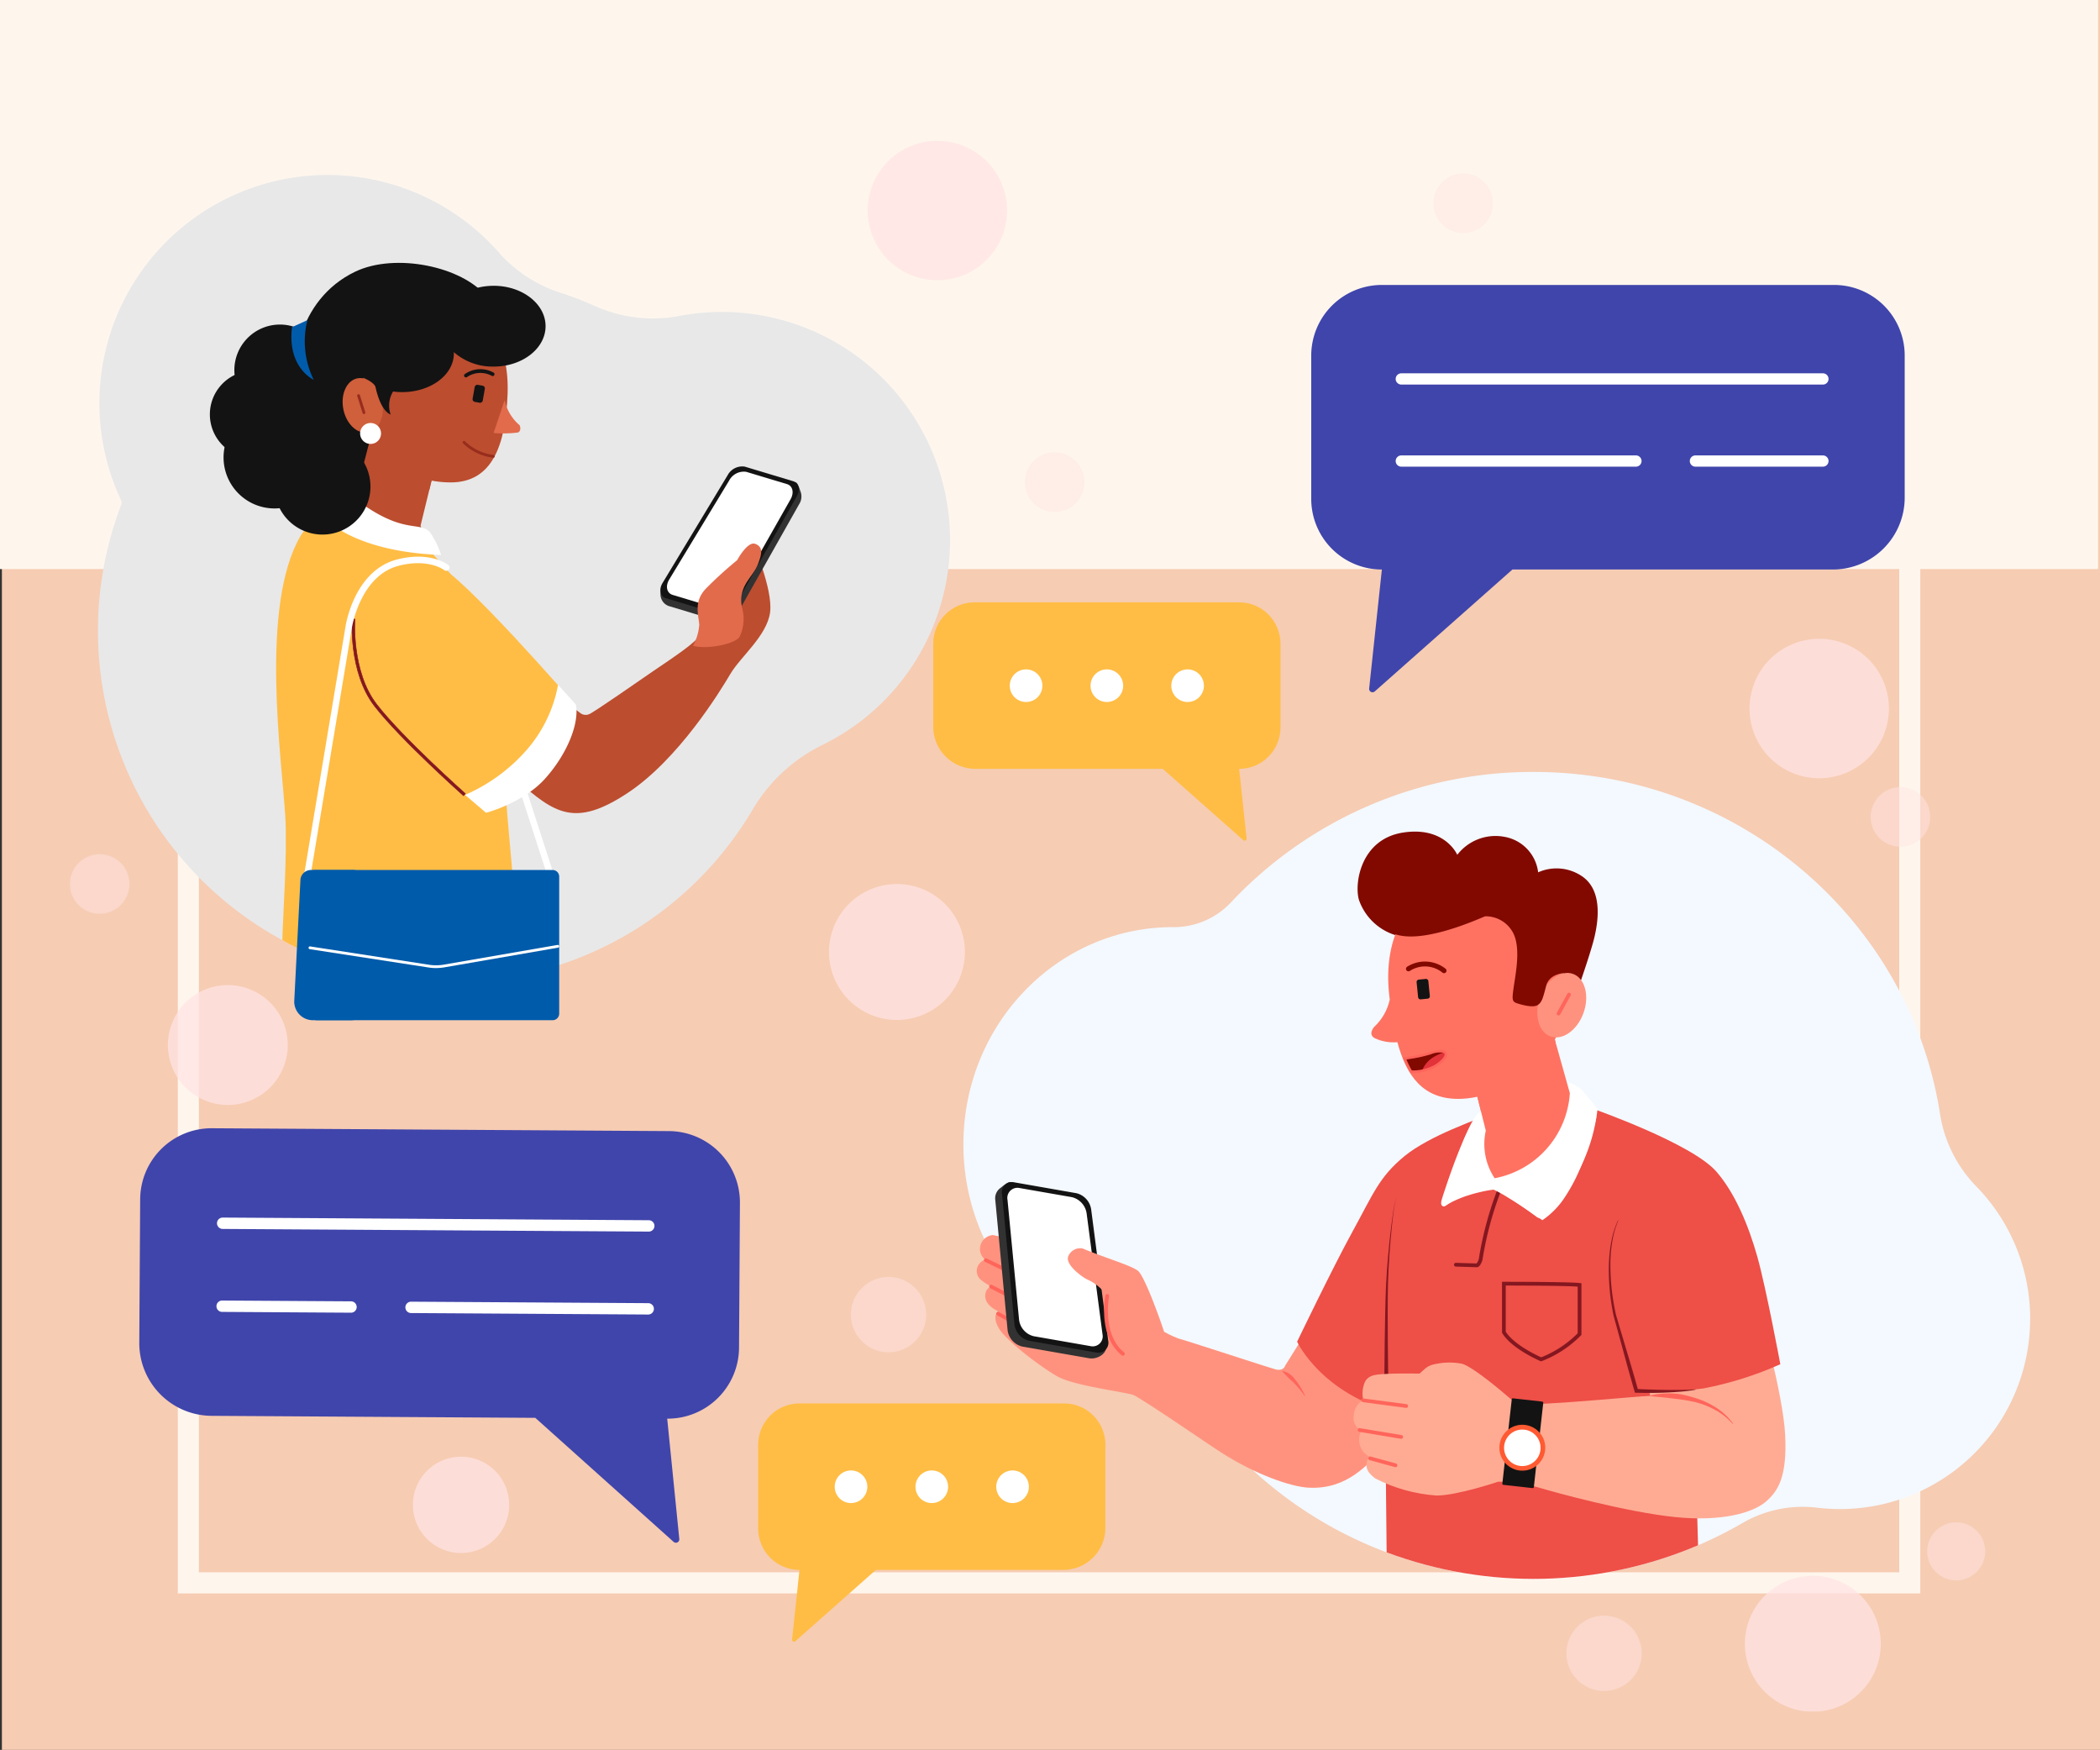 <svg xmlns="http://www.w3.org/2000/svg" xmlns:xlink="http://www.w3.org/1999/xlink" width="299.22" height="249.293" viewBox="0 0 299.22 249.293">
  <rect x="0" y="0" width="299.22" height="249.293" fill="#333333" stroke="none"/>
  <defs>
    <clipPath id="clip-path">
      <rect id="Rectángulo_404299" data-name="Rectángulo 404299" width="279.309" height="223.803" fill="none"/>
    </clipPath>
    <clipPath id="clip-path-2">
      <rect id="Rectángulo_404259" data-name="Rectángulo 404259" width="279.308" height="223.803" fill="none"/>
    </clipPath>
    <clipPath id="clip-path-3">
      <path id="Trazado_913611" data-name="Trazado 913611" d="M380.322,685.724c-5.821,9.979-2.661,31.767-2.162,39.916.319,5.205-.36,14.512-.417,17.643,9.232,5.346,20.511,4.519,31.847,4.927,1.432-1.912,1.235-4.679,1.335-7.269.166-4.324-1.829-19.459-1.5-23.617s2.994-9.813,1.164-14.3-12.973-16.466-12.973-16.466-6.182-3.912-11.431-3.913a6.311,6.311,0,0,0-5.866,3.081" transform="translate(-376.857 -682.643)" fill="#ffbd45"/>
    </clipPath>
    <clipPath id="clip-path-4">
      <path id="Trazado_913612" data-name="Trazado 913612" d="M833.815,736.985s-1.22,7.318-1.885,8.427-3.326,2.883-6.763,5.211c-1.773,1.2-8.427,5.876-9.092,6.1a1.252,1.252,0,0,1-1.109-.111l-3.216-2.439s-9.9,8.45-5.877,11.975c5.322,4.657,8.2,6.764,15.745,1.774,7.288-4.823,13.195-14.525,14.636-16.964s5.211-5.433,5.655-8.76-2.55-10.09-2.55-10.09Z" transform="translate(-804.91 -732.106)" fill="none"/>
    </clipPath>
    <linearGradient id="linear-gradient" x1="-0.922" y1="3.099" x2="-0.921" y2="3.099" gradientUnits="objectBoundingBox">
      <stop offset="0" stop-color="#e26b4c"/>
      <stop offset="0.386" stop-color="#df6849"/>
      <stop offset="0.654" stop-color="#d66142"/>
      <stop offset="0.886" stop-color="#c65537"/>
      <stop offset="1" stop-color="#bc4d2f"/>
    </linearGradient>
    <clipPath id="clip-path-6">
      <path id="Trazado_913646" data-name="Trazado 913646" d="M517.344,771.268c-3.16,4.99-.5,12.807,2.162,16.8s15.468,14.969,15.468,14.969,5.618-1.525,8.815-5.655c3.992-5.156,3.825-9.813,3.825-9.813s-16.3-18.794-19.625-19.792a13.388,13.388,0,0,0-3.811-.651c-2.367,0-4.805.941-6.833,4.144" transform="translate(-515.908 -767.124)" fill="#ffbd45"/>
    </clipPath>
    <clipPath id="clip-path-8">
      <path id="Trazado_913650" data-name="Trazado 913650" d="M503.311,524.371c-.225.563-1.126.9-1.126.9l5.29,3.264,5.853-.113-.338-1.126,2.589-10.581-9.118-4.277s-2.927,11.369-3.152,11.932" transform="translate(-502.185 -512.439)" fill="none"/>
    </clipPath>
    <linearGradient id="linear-gradient-2" x1="-2.118" y1="12.107" x2="-2.113" y2="12.107" gradientUnits="objectBoundingBox">
      <stop offset="0" stop-color="#e26b4c"/>
      <stop offset="0.765" stop-color="#bc4d2f"/>
      <stop offset="1" stop-color="#bc4d2f"/>
    </linearGradient>
    <clipPath id="clip-path-10">
      <path id="Trazado_913652" data-name="Trazado 913652" d="M531.553,314.531c-.469,8.333,6.83,12.089,12.793,12.089s7.812-5.361,8.1-12.551c.289-7.309-2.986-12.521-8.949-12.607l-.214,0c-7.622,0-11.326,5.952-11.727,13.07" transform="translate(-531.532 -301.461)" fill="none"/>
    </clipPath>
    <linearGradient id="linear-gradient-3" x1="-1.112" y1="6.184" x2="-1.109" y2="6.184" gradientUnits="objectBoundingBox">
      <stop offset="0" stop-color="#e26b4c"/>
      <stop offset="0.388" stop-color="#df6849"/>
      <stop offset="0.655" stop-color="#d66142"/>
      <stop offset="0.885" stop-color="#c65537"/>
      <stop offset="1" stop-color="#bc4d2f"/>
    </linearGradient>
    <clipPath id="clip-path-12">
      <path id="Trazado_913678" data-name="Trazado 913678" d="M1954.825,2173.839s-.18.809-1.348.539c-.613-.141-12.759-4.133-13.837-4.4a15.012,15.012,0,0,1-2.673-1.325c-.67.083-.523.738-1.045,1.194-2.258,1.957-3.986,4.627-3.47,7.7,2.884,1.568,10.9,7.156,13.3,8.693,4.762,3.055,9.842,4.86,12.444,4.987,5.526.27,8.446-3.37,10.782-5.8s4.268-7.368,4.268-7.368l-1.617-5.031-13.432-4.583Z" transform="translate(-1932.36 -2168.448)" fill="none"/>
    </clipPath>
    <linearGradient id="linear-gradient-4" x1="-3.638" y1="2.373" x2="-3.636" y2="2.373" gradientUnits="objectBoundingBox">
      <stop offset="0" stop-color="#ff7261"/>
      <stop offset="0.301" stop-color="#ff8270"/>
      <stop offset="0.639" stop-color="#ff8e7a"/>
      <stop offset="1" stop-color="#ff927e"/>
    </linearGradient>
    <clipPath id="clip-path-14">
      <path id="Trazado_913714" data-name="Trazado 913714" d="M2257.587,1791.325c-3.594,2.965-4.4,5.3-7.458,10.872-2.763,5.038-7.817,15.544-7.817,15.544s3.684,8,15.274,10.423c9.679,2.026,11.86-20.036,11.86-20.036l3.145-20.845-4.223-1.348s-7.188,2.426-10.782,5.391" transform="translate(-2242.313 -1785.934)" fill="#ee4f47"/>
    </clipPath>
    <clipPath id="clip-path-15">
      <path id="Trazado_913715" data-name="Trazado 913715" d="M2429.931,1767.071c-1.3.08-3.068.231-5.731.382a29.342,29.342,0,0,0-6.374.921c-.479.135-.947.289-1.407.464q-.4.15-.792.323c-2.561,1.124-4.982,2.955-8.138,5.974-2.27,2.17-2.885,12.047-3.174,19.608a.021.021,0,0,0,0,.01c-.081,2.118-.137,4.052-.2,5.585-.019.493-.035,1.076-.049,1.733-.017.833-.029,1.787-.038,2.827-.01,1.2-.016,2.516-.016,3.9,0,.179,0,.358,0,.539v.685c0,.987,0,2,.007,3.029v.168q0,.271,0,.542c0,.445,0,.892.005,1.34,0,.716.008,1.432.013,2.144,0,.185,0,.37,0,.554.007.923.014,1.835.021,2.728.033,4.05.074,7.664.1,9.779a59.833,59.833,0,0,0,44.374-1.006l-.11-3.835-.105-3.7,8.355-13.074s-.215-1.368-.584-3.546c-.383-2.269-.934-5.419-1.582-8.822-1.6-8.406-3.788-18.353-5.516-20.382-3.1-3.639-11.591-7.412-14.286-8.356-.187-.065-.364-.124-.533-.177s-.324-.1-.478-.137a8.129,8.129,0,0,0-2.186-.263c-.457,0-.969.023-1.584.061" transform="translate(-2404.015 -1767.01)" fill="#ee4f47"/>
    </clipPath>
    <clipPath id="clip-path-17">
      <path id="Trazado_913721" data-name="Trazado 913721" d="M2386.467,2136.193l1.348,5.84c-1.617,0-16.532,1.527-18.15,1.078s-5.481-1.8-5.481-1.8-4.672-1.8-5.391-2.156-6.829-.359-8.266-.27-2.875,0-3.414,1.258a4.146,4.146,0,0,0-.18,2.516,2.417,2.417,0,0,0-1.348,2.066,1.979,1.979,0,0,0,1.078,2.246,2.72,2.72,0,0,0,1.078,3.684c-.9,1.707.09,2.516.9,3.145a22.7,22.7,0,0,0,8.715,2.426c2.965,0,8.805-1.977,8.805-1.977a22.627,22.627,0,0,1,5.661.809c2.7.809,12.579,3.5,19.408,4.223s11.231-.629,13.028-2.156,3.055-3.594,2.785-9.435c-.278-6.02-3.863-18.419-3.863-18.419Z" transform="translate(-2345.55 -2129.275)" fill="none"/>
    </clipPath>
    <linearGradient id="linear-gradient-5" x1="-2.947" y1="1.879" x2="-2.945" y2="1.879" gradientUnits="objectBoundingBox">
      <stop offset="0" stop-color="#ff7261"/>
      <stop offset="0.083" stop-color="#ff8471"/>
      <stop offset="0.194" stop-color="#ff9680"/>
      <stop offset="0.33" stop-color="#ffa28b"/>
      <stop offset="0.517" stop-color="#ffa991"/>
      <stop offset="1" stop-color="#ffab93"/>
    </linearGradient>
    <clipPath id="clip-path-19">
      <path id="Trazado_913726" data-name="Trazado 913726" d="M2789.585,1776.114c-2.7,2.426-4.133,11.5-4.043,16.353s3.594,16.083,3.594,16.083a49.272,49.272,0,0,0,9.614-.359,50.074,50.074,0,0,0,10.894-3.437s-2-10.76-3.257-15.252-3.172-9.1-5.84-12.175c-3.5-4.043-17.588-8.963-17.588-8.963Z" transform="translate(-2782.959 -1768.364)" fill="#ee4f47"/>
    </clipPath>
    <clipPath id="clip-path-21">
      <path id="Trazado_913733" data-name="Trazado 913733" d="M2566,1598.694l-5.119,7.661,2.039,8.159a8.832,8.832,0,0,0,1.26,6.79,13.189,13.189,0,0,0,10.718-12.119l-3.1-11.052Z" transform="translate(-2560.882 -1598.134)" fill="none"/>
    </clipPath>
    <linearGradient id="linear-gradient-6" x1="-13.309" y1="4.19" x2="-13.304" y2="4.19" gradientUnits="objectBoundingBox">
      <stop offset="0" stop-color="#ff927e"/>
      <stop offset="1" stop-color="#ff7261"/>
    </linearGradient>
    <clipPath id="clip-path-23">
      <path id="Trazado_913735" data-name="Trazado 913735" d="M2380.515,1381.647c.026.23.052.458.079.685a7.449,7.449,0,0,1-2.236,3.9s-.943,1.078.135,1.617a6.426,6.426,0,0,0,3.189.552c1.311,4.884,3.708,8.074,8.671,8.074,7,0,15.5-6.489,15.5-14.825s-8.676-15.095-15.673-15.095-10.585,6.809-9.665,15.095" transform="translate(-2377.976 -1366.552)" fill="none"/>
    </clipPath>
    <linearGradient id="linear-gradient-7" x1="-4.325" y1="2.985" x2="-4.323" y2="2.985" gradientUnits="objectBoundingBox">
      <stop offset="0" stop-color="#ffab93"/>
      <stop offset="0.275" stop-color="#ffa78f"/>
      <stop offset="0.532" stop-color="#ff9b85"/>
      <stop offset="0.782" stop-color="#ff8975"/>
      <stop offset="1" stop-color="#ff7261"/>
    </linearGradient>
    <clipPath id="clip-path-25">
      <path id="Trazado_913753" data-name="Trazado 913753" d="M1583.313,843.147a5.889,5.889,0,0,0-5.889,5.889V860.87a6,6,0,0,0,6,6h26.707l11.475,10.16a.282.282,0,0,0,.467-.241l-1.059-9.919a5.889,5.889,0,0,0,5.889-5.889V849.036a5.889,5.889,0,0,0-5.889-5.889Z" transform="translate(-1577.424 -843.147)" fill="#ffbd45"/>
    </clipPath>
    <clipPath id="clip-path-27">
      <path id="Trazado_913757" data-name="Trazado 913757" d="M1263.457,2306.552a5.889,5.889,0,0,0-5.89,5.889v11.943a5.889,5.889,0,0,0,5.89,5.889l-1.059,9.919a.282.282,0,0,0,.467.241l11.476-10.16h26.707a6,6,0,0,0,6-6v-11.833a5.889,5.889,0,0,0-5.889-5.889Z" transform="translate(-1257.568 -2306.552)" fill="#ffbd45"/>
    </clipPath>
    <clipPath id="clip-path-29">
      <rect id="Rectángulo_404285" data-name="Rectángulo 404285" width="19.367" height="19.367" fill="none"/>
    </clipPath>
    <clipPath id="clip-path-30">
      <rect id="Rectángulo_404286" data-name="Rectángulo 404286" width="19.367" height="19.368" fill="none"/>
    </clipPath>
    <clipPath id="clip-path-31">
      <rect id="Rectángulo_404287" data-name="Rectángulo 404287" width="19.867" height="19.867" fill="none"/>
    </clipPath>
    <clipPath id="clip-path-33">
      <rect id="Rectángulo_404289" data-name="Rectángulo 404289" width="8.493" height="8.493" fill="none"/>
    </clipPath>
    <clipPath id="clip-path-35">
      <rect id="Rectángulo_404291" data-name="Rectángulo 404291" width="8.279" height="8.279" fill="none"/>
    </clipPath>
    <clipPath id="clip-path-36">
      <rect id="Rectángulo_404292" data-name="Rectángulo 404292" width="8.492" height="8.492" fill="none"/>
    </clipPath>
    <clipPath id="clip-path-37">
      <rect id="Rectángulo_404293" data-name="Rectángulo 404293" width="8.493" height="8.492" fill="none"/>
    </clipPath>
    <clipPath id="clip-path-38">
      <rect id="Rectángulo_404294" data-name="Rectángulo 404294" width="17.081" height="17.081" fill="none"/>
    </clipPath>
    <clipPath id="clip-path-39">
      <rect id="Rectángulo_404295" data-name="Rectángulo 404295" width="10.741" height="10.741" fill="none"/>
    </clipPath>
    <clipPath id="clip-path-40">
      <rect id="Rectángulo_404296" data-name="Rectángulo 404296" width="13.723" height="13.723" fill="none"/>
    </clipPath>
  </defs>
  <g id="Grupo_1103348" data-name="Grupo 1103348" transform="translate(-1053.605 -1591.139)">
    <g id="Grupo_1102853" data-name="Grupo 1102853" transform="translate(453.617 1187.139)">
      <rect id="Rectángulo_35929" data-name="Rectángulo 35929" width="298.949" height="249.293" transform="translate(600.259 404)" fill="#f6ccb3"/>
      <rect id="Rectángulo_402739" data-name="Rectángulo 402739" width="298.949" height="81.071" transform="translate(599.988 404)" fill="#fef6ed"/>
      <g id="Rectángulo_402741" data-name="Rectángulo 402741" transform="translate(625.323 426.294)" fill="none" stroke="#fef6ed" stroke-width="3">
        <rect width="248.279" height="204.704" stroke="none"/>
        <rect x="1.5" y="1.5" width="245.279" height="201.704" fill="none"/>
      </g>
    </g>
    <g id="Grupo_1103250" data-name="Grupo 1103250" transform="translate(1063.561 1611.197)">
      <g id="Grupo_1103249" data-name="Grupo 1103249" clip-path="url(#clip-path)">
        <g id="Grupo_1103157" data-name="Grupo 1103157" transform="translate(0 0)">
          <g id="Grupo_1103156" data-name="Grupo 1103156" clip-path="url(#clip-path-2)">
            <path id="Trazado_913609" data-name="Trazado 913609" d="M171,126.235a32.51,32.51,0,0,0-36.357-43.919,20.148,20.148,0,0,1-12.016-1.46q-1.363-.607-2.778-1.14-1.037-.39-2.081-.73a19.677,19.677,0,0,1-8.731-5.691,32.507,32.507,0,0,0-53.884,35.211.944.944,0,0,1,.027.734v0a50.128,50.128,0,0,0,90.044,43.289,23.665,23.665,0,0,1,9.951-9.147A32.383,32.383,0,0,0,171,126.235" transform="translate(-47.88 -57.347)" fill="#e8e8e8"/>
            <path id="Trazado_913610" data-name="Trazado 913610" d="M742.068,931.339a.462.462,0,0,1-.439-.32l-11.31-35.038a.462.462,0,0,1,.879-.284l11.31,35.038a.462.462,0,0,1-.44.6" transform="translate(-673.345 -825.552)" fill="#fff"/>
          </g>
        </g>
        <g id="Grupo_1103159" data-name="Grupo 1103159" transform="translate(29.389 53.236)">
          <g id="Grupo_1103158" data-name="Grupo 1103158" clip-path="url(#clip-path-3)">
            <rect id="Rectángulo_404260" data-name="Rectángulo 404260" width="38.036" height="66.053" transform="translate(-2.471 0) rotate(-0.1)" fill="#ffbd45"/>
          </g>
        </g>
        <g id="Grupo_1103161" data-name="Grupo 1103161" transform="translate(62.771 57.093)">
          <g id="Grupo_1103160" data-name="Grupo 1103160" clip-path="url(#clip-path-4)">
            <rect id="Rectángulo_404261" data-name="Rectángulo 404261" width="56.212" height="56.299" transform="translate(-21.726 12.156) rotate(-33.08)" fill="url(#linear-gradient)"/>
          </g>
        </g>
        <g id="Grupo_1103163" data-name="Grupo 1103163" transform="translate(0 0)">
          <g id="Grupo_1103162" data-name="Grupo 1103162" clip-path="url(#clip-path-2)">
            <path id="Trazado_913613" data-name="Trazado 913613" d="M1087.346,629.625l-7.409-2.229a1.784,1.784,0,0,1-1-2.414l9.746-15.094a2.36,2.36,0,0,1,2.444-1.249l6.967,1.16c.318.189.546,1.062.644,1.3a2.013,2.013,0,0,1-.182,1.759l-8.763,15.523a2.33,2.33,0,0,1-2.447,1.249" transform="translate(-994.624 -561.122)" fill="#323232"/>
            <path id="Trazado_913614" data-name="Trazado 913614" d="M1087.116,615.547l-7.409-2.229c-.825-.246-1.061-1.208-.525-2.137l9.284-15.368a2.362,2.362,0,0,1,2.446-1.249l6.906,2.078c.809.242,1.044,1.2.523,2.136l-8.775,15.52a2.332,2.332,0,0,1-2.448,1.248" transform="translate(-994.757 -548.146)" fill="#131313"/>
            <path id="Trazado_913615" data-name="Trazado 913615" d="M1098.041,623.523l-6.266-1.887c-.824-.246-1.061-1.208-.526-2.137l8.569-14.145a2.361,2.361,0,0,1,2.445-1.249l5.8,1.747c.81.242,1.045,1.2.523,2.136l-8.1,14.287a2.333,2.333,0,0,1-2.448,1.248" transform="translate(-1005.885 -556.943)" fill="#fff"/>
            <path id="Trazado_913616" data-name="Trazado 913616" d="M1236.42,716.87h0Z" transform="translate(-1139.998 -660.964)"/>
            <path id="Trazado_913617" data-name="Trazado 913617" d="M1239.557,756.184h0Z" transform="translate(-1142.889 -697.213)"/>
            <path id="Trazado_913618" data-name="Trazado 913618" d="M1233.172,744.681h0Z" transform="translate(-1137.003 -686.606)"/>
            <path id="Trazado_913619" data-name="Trazado 913619" d="M1231.848,739.486h0" transform="translate(-1135.782 -681.818)"/>
            <path id="Trazado_913620" data-name="Trazado 913620" d="M1240.841,742.874l.287.086-.184.315-.287-.086.185-.315" transform="translate(-1143.904 -684.941)"/>
            <path id="Trazado_913621" data-name="Trazado 913621" d="M1251.492,735.763h0" transform="translate(-1153.895 -678.384)"/>
            <path id="Trazado_913622" data-name="Trazado 913622" d="M1214,777.336h0" transform="translate(-1119.325 -716.716)"/>
            <path id="Trazado_913623" data-name="Trazado 913623" d="M1232.293,672.452h0Z" transform="translate(-1136.192 -620.011)"/>
            <path id="Trazado_913624" data-name="Trazado 913624" d="M1221.337,683.57h0" transform="translate(-1126.09 -630.262)"/>
            <path id="Trazado_913625" data-name="Trazado 913625" d="M1223.873,693.923h0Z" transform="translate(-1128.428 -639.808)"/>
            <path id="Trazado_913626" data-name="Trazado 913626" d="M1212.8,690.611h0Z" transform="translate(-1118.219 -636.753)"/>
            <path id="Trazado_913627" data-name="Trazado 913627" d="M1225.024,684.673h0" transform="translate(-1129.49 -631.278)"/>
            <path id="Trazado_913628" data-name="Trazado 913628" d="M1229.984,690.952h0Z" transform="translate(-1134.063 -637.068)"/>
            <path id="Trazado_913629" data-name="Trazado 913629" d="M1232.4,686.878h0Z" transform="translate(-1136.29 -633.312)"/>
            <path id="Trazado_913630" data-name="Trazado 913630" d="M1245.851,686.124h0" transform="translate(-1148.692 -632.617)"/>
            <path id="Trazado_913631" data-name="Trazado 913631" d="M1231.285,756.436l-.184.314.578.173.37-.634-.288-.086-.187.32-.29-.086" transform="translate(-1135.094 -697.231)"/>
            <path id="Trazado_913632" data-name="Trazado 913632" d="M1239.557,756.188h0" transform="translate(-1142.889 -697.217)"/>
            <path id="Trazado_913633" data-name="Trazado 913633" d="M1232.407,686.878h0" transform="translate(-1136.298 -633.312)"/>
            <path id="Trazado_913634" data-name="Trazado 913634" d="M1240.918,679.828h0Z" transform="translate(-1144.145 -626.812)"/>
            <path id="Trazado_913635" data-name="Trazado 913635" d="M1172.807,765.026h0" transform="translate(-1081.346 -705.365)"/>
            <path id="Trazado_913636" data-name="Trazado 913636" d="M1232.3,672.452h0" transform="translate(-1136.201 -620.011)"/>
            <path id="Trazado_913637" data-name="Trazado 913637" d="M1248.293,682.03h0" transform="translate(-1150.945 -628.841)"/>
            <path id="Trazado_913638" data-name="Trazado 913638" d="M1211.641,777.67l.291.087.185-.315-.291-.087-.185.315" transform="translate(-1117.152 -716.733)"/>
            <path id="Trazado_913639" data-name="Trazado 913639" d="M1217.744,778.456h0" transform="translate(-1122.779 -717.747)"/>
            <path id="Trazado_913640" data-name="Trazado 913640" d="M1226.428,704.289h0Z" transform="translate(-1130.786 -649.364)"/>
            <path id="Trazado_913641" data-name="Trazado 913641" d="M1222.729,703.178h0Z" transform="translate(-1127.374 -648.341)"/>
            <path id="Trazado_913642" data-name="Trazado 913642" d="M1231.841,739.486h0Z" transform="translate(-1135.776 -681.818)"/>
            <path id="Trazado_913643" data-name="Trazado 913643" d="M1232.715,715.758h0Z" transform="translate(-1136.581 -659.94)"/>
            <path id="Trazado_913644" data-name="Trazado 913644" d="M1233.163,744.681h0" transform="translate(-1136.994 -686.606)"/>
            <path id="Trazado_913645" data-name="Trazado 913645" d="M1138.592,750.342a7.578,7.578,0,0,0,.887-2.994c-.111-1.441-.8-3.283.886-5.095a55.154,55.154,0,0,1,4.508-4.111s1.479-2.763,2.589-2.326,1,1.331.333,2.994c-.715,1.788-2.883,3.1-2.218,6.1a5.92,5.92,0,0,1-.333,4.1c-.463,1-4.48,1.9-6.653,1.331" transform="translate(-1049.799 -678.392)" fill="#e26b4c"/>
          </g>
        </g>
        <g id="Grupo_1103165" data-name="Grupo 1103165" transform="translate(40.233 59.824)">
          <g id="Grupo_1103164" data-name="Grupo 1103164" clip-path="url(#clip-path-6)">
            <rect id="Rectángulo_404263" data-name="Rectángulo 404263" width="33.596" height="35.911" transform="translate(-1.724 0)" fill="#ffbd45"/>
          </g>
        </g>
        <g id="Grupo_1103167" data-name="Grupo 1103167" transform="translate(0 0)">
          <g id="Grupo_1103166" data-name="Grupo 1103166" clip-path="url(#clip-path-2)">
            <path id="Trazado_913647" data-name="Trazado 913647" d="M725,1011.958s5.267-1.386,8.371-4.823,4.934-7.817,4.435-10.589l-2.55-2.827a19.38,19.38,0,0,1-4.546,9.369,24.718,24.718,0,0,1-8.7,6.32Z" transform="translate(-665.698 -916.223)" fill="#fff"/>
            <path id="Trazado_913648" data-name="Trazado 913648" d="M412.231,483.72a6.838,6.838,0,1,1-6.838-6.838,6.838,6.838,0,0,1,6.838,6.838" transform="translate(-367.474 -439.693)" fill="#131313"/>
            <path id="Trazado_913649" data-name="Trazado 913649" d="M440.61,227.858c3.1,3.874-2.289,9.235-7.769,12.4s-15.8,6.7-18.285,2.4-.99-14.385,7.319-18.367c5.706-2.734,15.272-.762,18.734,3.565" transform="translate(-381.225 -205.643)" fill="#131313"/>
          </g>
        </g>
        <g id="Grupo_1103169" data-name="Grupo 1103169" transform="translate(39.163 39.962)">
          <g id="Grupo_1103168" data-name="Grupo 1103168" clip-path="url(#clip-path-8)">
            <rect id="Rectángulo_404265" data-name="Rectángulo 404265" width="17.52" height="15.145" transform="translate(-1.826 15.886) rotate(-83.444)" fill="url(#linear-gradient-2)"/>
          </g>
        </g>
        <g id="Grupo_1103171" data-name="Grupo 1103171" transform="translate(0 0)">
          <g id="Grupo_1103170" data-name="Grupo 1103170" clip-path="url(#clip-path-2)">
            <path id="Trazado_913651" data-name="Trazado 913651" d="M547.827,512.439l9.117,4.277-1.344,5.494c-3.6-.856-7.057-3.053-8.552-6.758.448-1.728.779-3.013.779-3.013" transform="translate(-504.387 -472.477)" fill="#bc4d2f"/>
          </g>
        </g>
        <g id="Grupo_1103173" data-name="Grupo 1103173" transform="translate(41.451 23.509)">
          <g id="Grupo_1103172" data-name="Grupo 1103172" clip-path="url(#clip-path-10)">
            <rect id="Rectángulo_404267" data-name="Rectángulo 404267" width="32.157" height="33.024" transform="matrix(0.82, -0.573, 0.573, 0.82, -12.261, 8.254)" fill="url(#linear-gradient-3)"/>
          </g>
        </g>
        <g id="Grupo_1103175" data-name="Grupo 1103175" transform="translate(0 0)">
          <g id="Grupo_1103174" data-name="Grupo 1103174" clip-path="url(#clip-path-2)">
            <path id="Trazado_913653" data-name="Trazado 913653" d="M775.755,473.661a6.5,6.5,0,0,0,2.151,3.6s.3.775-.248,1.02a17.027,17.027,0,0,1-3.475.075Z" transform="translate(-713.809 -436.723)" fill="#e26b4c"/>
            <path id="Trazado_913654" data-name="Trazado 913654" d="M736.776,448.323l-.678-.12a.39.39,0,0,1-.315-.451l.294-1.661a.39.39,0,0,1,.451-.315l.678.12a.39.39,0,0,1,.315.451l-.294,1.661a.39.39,0,0,1-.451.315" transform="translate(-678.397 -411.007)" fill="#131313"/>
            <path id="Trazado_913655" data-name="Trazado 913655" d="M720.522,418.807a.264.264,0,0,1-.173-.463,3.87,3.87,0,0,1,4.095-.23.264.264,0,0,1-.21.484,3.4,3.4,0,0,0-3.539.144.262.262,0,0,1-.173.065" transform="translate(-664.089 -385.099)" fill="#131313"/>
            <path id="Trazado_913656" data-name="Trazado 913656" d="M498.37,437.608c.306,2.143,1.815,3.766,3.371,3.626s2.569-1.991,2.263-4.134-1.815-3.766-3.371-3.626-2.569,1.991-2.263,4.134" transform="translate(-459.455 -399.662)" fill="#d05f3b"/>
            <path id="Trazado_913657" data-name="Trazado 913657" d="M525.82,465.511a.2.2,0,0,1-.189-.138l-.774-2.453a.2.2,0,0,1,.378-.119l.774,2.453a.2.2,0,0,1-.189.258" transform="translate(-483.918 -426.582)" fill="#982d1d"/>
            <path id="Trazado_913658" data-name="Trazado 913658" d="M530.336,516.641a1.491,1.491,0,1,0,1.8-1.092,1.491,1.491,0,0,0-1.8,1.092" transform="translate(-488.938 -475.304)" fill="#fff"/>
            <path id="Trazado_913659" data-name="Trazado 913659" d="M722.306,550.937h-.023a7.448,7.448,0,0,1-4.3-2.044.2.2,0,1,1,.3-.259,7.169,7.169,0,0,0,4.041,1.91.2.2,0,0,1-.022.395" transform="translate(-661.951 -505.784)" fill="#982d1d"/>
            <path id="Trazado_913660" data-name="Trazado 913660" d="M524.05,264.886c-4.087,0-7.4,2.577-7.4,5.756,0,.124.007.247.017.369a8.517,8.517,0,0,0-5.643-1.971c-4.063,0-8.136,3.716-8.136,6.751,0,2.06,4.461,2,4.5,4.068,0,.256.52-.338.772-.259a9.515,9.515,0,0,0,2.864.432c4.063,0,7.357-2.461,7.357-5.5,0-.068,0-.136-.007-.2a8.363,8.363,0,0,0,5.676,2.064c4.087,0,7.4-2.577,7.4-5.756s-3.313-5.756-7.4-5.756" transform="translate(-463.67 -244.229)" fill="#131313"/>
            <path id="Trazado_913661" data-name="Trazado 913661" d="M549.5,285.375l.952-5.366,7.271-.692,4.761.692,1.385,2.25-4.241,3.808Z" transform="translate(-506.651 -257.534)" fill="#131313"/>
            <path id="Trazado_913662" data-name="Trazado 913662" d="M313.5,342.194a6.492,6.492,0,1,1-6.492-6.492,6.492,6.492,0,0,1,6.492,6.492" transform="translate(-277.079 -309.522)" fill="#131313"/>
            <path id="Trazado_913663" data-name="Trazado 913663" d="M556.164,419.893s.519,4.155,2.337,4.934a3.854,3.854,0,0,1,1.385-4.414c2.424-1.991-3.549-2.943-3.722-.519" transform="translate(-512.792 -385.82)" fill="#131313"/>
            <path id="Trazado_913664" data-name="Trazado 913664" d="M472.92,660.35s4.155,4.328,16.013,4.761a12.476,12.476,0,0,0-1.558-3.2c-1.476-1.64-3.549.26-9.694-4.068-2.66-1.873-4.761,2.51-4.761,2.51" transform="translate(-436.04 -606.109)" fill="#fff"/>
            <path id="Trazado_913665" data-name="Trazado 913665" d="M328.443,421.964a6.492,6.492,0,1,1-6.492-6.492,6.492,6.492,0,0,1,6.492,6.492" transform="translate(-290.858 -383.072)" fill="#131313"/>
            <path id="Trazado_913666" data-name="Trazado 913666" d="M295.329,492.551a7.266,7.266,0,1,1-7.266-7.266,7.266,7.266,0,0,1,7.266,7.266" transform="translate(-258.899 -447.44)" fill="#131313"/>
            <path id="Trazado_913667" data-name="Trazado 913667" d="M387.517,550.833a6.838,6.838,0,1,1-6.838-6.838,6.838,6.838,0,0,1,6.838,6.838" transform="translate(-344.687 -501.572)" fill="#131313"/>
            <path id="Trazado_913668" data-name="Trazado 913668" d="M268.239,426.21a6.226,6.226,0,1,1-6.226-6.226,6.226,6.226,0,0,1,6.226,6.226" transform="translate(-235.84 -387.232)" fill="#131313"/>
            <path id="Trazado_913669" data-name="Trazado 913669" d="M404.825,328.642l2.2-1a12.324,12.324,0,0,0,.9,8.5s-3.8-1.7-3.1-7.5" transform="translate(-373.176 -302.091)" fill="#005bab"/>
            <path id="Trazado_913670" data-name="Trazado 913670" d="M943.71,1050.13c.067.238.114.467.156.7s.072.47.091.706a5.809,5.809,0,0,1,.011.709,3.541,3.541,0,0,1-.111.7,3.473,3.473,0,0,0,.012-.694,5.652,5.652,0,0,0-.107-.682c-.051-.224-.113-.446-.183-.663s-.151-.436-.24-.637l0,0a.2.2,0,0,1,.364-.16.235.235,0,0,1,.01.026" transform="translate(-869.755 -968.103)" fill="#bc4d2f"/>
            <path id="Trazado_913671" data-name="Trazado 913671" d="M531.311,898.573c-.089-.079-8.955-7.968-12.665-12.75-3.746-4.828-3.207-12.369-3.2-12.444l.395.031c-.006.074-.532,7.465,3.119,12.171,3.688,4.754,12.526,12.618,12.615,12.7Z" transform="translate(-475.22 -805.269)" fill="#841720"/>
            <path id="Trazado_913672" data-name="Trazado 913672" d="M530.847,898.133l-.029-.026c-.089-.079-8.97-7.986-12.67-12.755-3.76-4.847-3.215-12.4-3.209-12.471l0-.039.472.037,0,.039c-.006.074-.525,7.458,3.111,12.144,3.705,4.776,12.522,12.613,12.61,12.691l.029.026Zm-15.833-25.207c-.038.593-.407,7.735,3.2,12.378,3.59,4.627,12.065,12.214,12.631,12.719l.211-.238c-.565-.5-8.988-8.032-12.591-12.676-3.517-4.533-3.166-11.571-3.13-12.159Z" transform="translate(-474.753 -804.774)" fill="#841720"/>
            <path id="Trazado_913673" data-name="Trazado 913673" d="M425.072,807.087a.475.475,0,0,1-.077-.006.462.462,0,0,1-.38-.532l6.154-36.867c.048-.32,1.279-8.02,7.382-9.575,4.718-1.2,7.176.726,7.279.809a.462.462,0,0,1-.58.719c-.02-.016-2.232-1.712-6.47-.633-5.506,1.4-6.687,8.751-6.7,8.825L425.527,806.7a.462.462,0,0,1-.455.386" transform="translate(-391.496 -700.468)" fill="#fff"/>
            <path id="Trazado_913674" data-name="Trazado 913674" d="M418.04,1353.508h-5.488a2.655,2.655,0,0,1-2.633-2.661l.878-17.227a1.509,1.509,0,0,1,1.5-1.512h5.747a2.472,2.472,0,0,1,2.633,2.439v16.3a2.655,2.655,0,0,1-2.633,2.661" transform="translate(-377.951 -1228.224)" fill="#005bab"/>
            <path id="Trazado_913675" data-name="Trazado 913675" d="M473.61,1353.508H440a.939.939,0,0,1-.936-.936V1332.64a.533.533,0,0,1,.532-.532H473.61a.939.939,0,0,1,.936.936v19.528a.939.939,0,0,1-.936.936" transform="translate(-404.825 -1228.224)" fill="#005bab"/>
            <path id="Trazado_913676" data-name="Trazado 913676" d="M454.657,1472.21a6.985,6.985,0,0,1-1.024-.076l-16.94-2.612a.2.2,0,1,1,.06-.391l16.939,2.612a6.585,6.585,0,0,0,2.09-.026L472,1468.909a.2.2,0,0,1,.068.39l-16.222,2.808a7,7,0,0,1-1.192.1" transform="translate(-402.483 -1354.354)" fill="#fff"/>
            <path id="Trazado_913677" data-name="Trazado 913677" d="M1784.527,1230.958a27.1,27.1,0,0,1-30.284,26.839,17.059,17.059,0,0,0-10.6,2.118,58.7,58.7,0,0,1-6.423,3.233,59.833,59.833,0,0,1-44.374,1.006,58.592,58.592,0,0,1-26.541-20.018,22.518,22.518,0,0,0-7.6-6.55q-.9-.478-1.856-.872-.465-.193-.94-.366c-.212-.077-.425-.151-.64-.221l-.163-.054q-.333-.106-.67-.2-.83-.237-1.64-.523a.335.335,0,0,1-.046-.017q-.742-.26-1.467-.563a29.538,29.538,0,0,1-7.183-4.273q-.873-.7-1.693-1.469a30.5,30.5,0,0,1-2.365-2.474q-.416-.485-.81-.988-.623-.792-1.195-1.627l-.021-.031q-.285-.414-.555-.841a31.053,31.053,0,0,1-1.957-3.564,31.753,31.753,0,0,1-2.969-13.471c0-17.094,13.363-30.952,29.846-30.952h.051a11.147,11.147,0,0,0,8.186-3.487,58.94,58.94,0,0,1,43.166-18.621c29.354,0,53.662,21.181,57.921,48.815a18.982,18.982,0,0,0,5.2,10.279,26.987,26.987,0,0,1,7.628,18.895" transform="translate(-1505.219 -1063.056)" fill="#f3f9ff"/>
          </g>
        </g>
        <g id="Grupo_1103177" data-name="Grupo 1103177" transform="translate(150.694 169.105)">
          <g id="Grupo_1103176" data-name="Grupo 1103176" clip-path="url(#clip-path-12)">
            <rect id="Rectángulo_404269" data-name="Rectángulo 404269" width="41.308" height="23.047" transform="translate(-0.424 0)" fill="url(#linear-gradient-4)"/>
          </g>
        </g>
        <g id="Grupo_1103179" data-name="Grupo 1103179" transform="translate(0 0)">
          <g id="Grupo_1103178" data-name="Grupo 1103178" clip-path="url(#clip-path-2)">
            <path id="Trazado_913679" data-name="Trazado 913679" d="M1657.425,2002.947a2.027,2.027,0,0,1,.718-.461c.027.025.054.05.081.074.006-.061-.027-.08-.081-.074a1.949,1.949,0,0,1-.718-1.188,2.015,2.015,0,0,1,1.814-2.309l1.567.33,9.234,3.463,9.729,5.194s2.474,4.617,3.133,5.03c.279.174.647.422,1.053.669.905,1.268.6,7.267-3.811,8.51a5.42,5.42,0,0,0-.952-.44c-1.829-.508-8.492-1.319-10.8-2.638s-7.214-5.009-8.286-6.823-.1-2.432-.1-2.432c-1.649-.783-2.123-1.855-1.711-2.886a1.252,1.252,0,0,1,.7-.639,9.335,9.335,0,0,1-1.4-.907,1.645,1.645,0,0,1-.165-2.474" transform="translate(-1527.728 -1843.099)" fill="#ff927e"/>
            <path id="Trazado_913680" data-name="Trazado 913680" d="M1678.306,2045.817a.267.267,0,0,0,.117-.507l-8.106-3.933a.267.267,0,0,0-.233.48l8.106,3.933a.264.264,0,0,0,.116.027" transform="translate(-1539.705 -1882.157)" fill="#ff655b"/>
            <path id="Trazado_913681" data-name="Trazado 913681" d="M1689.028,2094.814a.267.267,0,0,0,.122-.5l-8.987-4.617a.267.267,0,0,0-.244.475l8.987,4.617a.263.263,0,0,0,.122.03" transform="translate(-1548.778 -1926.702)" fill="#ff655b"/>
            <path id="Trazado_913682" data-name="Trazado 913682" d="M1698.721,2143.076a.267.267,0,0,0,.128-.5l-5.725-3.123a.267.267,0,1,0-.256.468l5.725,3.123a.262.262,0,0,0,.128.033" transform="translate(-1560.723 -1972.578)" fill="#ff655b"/>
            <path id="Trazado_913683" data-name="Trazado 913683" d="M1694.467,1925.553l9.536,1.668c1.061.187,2.514-.587,2.4-1.7l-3.088-18.629a2.791,2.791,0,0,0-2.1-2.36l-8.476-2.421c-.458.013-1.174.7-1.407.859a1.8,1.8,0,0,0-.718,1.695l1.752,18.529a2.755,2.755,0,0,0,2.108,2.36" transform="translate(-1558.757 -1753.775)" fill="#323232"/>
            <path id="Trazado_913684" data-name="Trazado 913684" d="M1706.941,1924.887l9.536,1.668a1.427,1.427,0,0,0,1.714-1.686l-2.422-18.648a2.793,2.793,0,0,0-2.107-2.36l-8.889-1.554a1.439,1.439,0,0,0-1.711,1.687l1.767,18.532a2.758,2.758,0,0,0,2.11,2.361" transform="translate(-1570.243 -1753.932)" fill="#131313"/>
            <path id="Trazado_913685" data-name="Trazado 913685" d="M1716.828,1933.9l8.065,1.408a1.428,1.428,0,0,0,1.714-1.686l-2.256-17.176a2.793,2.793,0,0,0-2.106-2.36l-7.463-1.3a1.439,1.439,0,0,0-1.711,1.687l1.646,17.068a2.759,2.759,0,0,0,2.11,2.361" transform="translate(-1579.471 -1763.594)" fill="#fff"/>
            <path id="Trazado_913686" data-name="Trazado 913686" d="M1771.368,2031.735h0Z" transform="translate(-1633.227 -1873.289)"/>
            <path id="Trazado_913687" data-name="Trazado 913687" d="M1747.2,2066.018h0Z" transform="translate(-1610.944 -1904.901)"/>
            <path id="Trazado_913688" data-name="Trazado 913688" d="M1760.452,2058.721h0Z" transform="translate(-1623.164 -1898.172)"/>
            <path id="Trazado_913689" data-name="Trazado 913689" d="M1764.672,2054.646h0" transform="translate(-1627.055 -1894.415)"/>
            <path id="Trazado_913690" data-name="Trazado 913690" d="M1744.433,2041.439h0" transform="translate(-1608.393 -1882.236)"/>
            <path id="Trazado_913691" data-name="Trazado 913691" d="M1764.963,2098.064h0" transform="translate(-1627.322 -1934.447)"/>
            <path id="Trazado_913692" data-name="Trazado 913692" d="M1799.33,1993.3h0Z" transform="translate(-1659.009 -1837.856)"/>
            <path id="Trazado_913693" data-name="Trazado 913693" d="M1805.868,2008.908h0" transform="translate(-1665.038 -1852.244)"/>
            <path id="Trazado_913694" data-name="Trazado 913694" d="M1797.574,2017.081h0Z" transform="translate(-1657.391 -1859.78)"/>
            <path id="Trazado_913695" data-name="Trazado 913695" d="M1811.825,2019.6h0Z" transform="translate(-1670.531 -1862.098)"/>
            <path id="Trazado_913696" data-name="Trazado 913696" d="M1801.125,2008.072h0" transform="translate(-1660.665 -1851.473)"/>
            <path id="Trazado_913697" data-name="Trazado 913697" d="M1792.23,2011.321h0Z" transform="translate(-1652.464 -1854.469)"/>
            <path id="Trazado_913698" data-name="Trazado 913698" d="M1791.642,2006.4h0Z" transform="translate(-1651.921 -1849.934)"/>
            <path id="Trazado_913699" data-name="Trazado 913699" d="M1776.847,1998.992v0h0v0" transform="translate(-1638.28 -1843.101)"/>
            <path id="Trazado_913700" data-name="Trazado 913700" d="M1747.2,2066.018h0" transform="translate(-1610.944 -1904.901)"/>
            <path id="Trazado_913701" data-name="Trazado 913701" d="M1791.64,2006.4h0" transform="translate(-1651.919 -1849.932)"/>
            <path id="Trazado_913702" data-name="Trazado 913702" d="M1785.72,1995.721h0Z" transform="translate(-1646.461 -1840.086)"/>
            <path id="Trazado_913703" data-name="Trazado 913703" d="M1817.938,2107.41h0" transform="translate(-1676.166 -1943.063)"/>
            <path id="Trazado_913704" data-name="Trazado 913704" d="M1799.328,1993.3h0" transform="translate(-1659.007 -1837.853)"/>
            <path id="Trazado_913705" data-name="Trazado 913705" d="M1776.244,1994.048h0" transform="translate(-1637.725 -1838.542)"/>
            <path id="Trazado_913706" data-name="Trazado 913706" d="M1760.147,2097.216h0" transform="translate(-1622.881 -1933.664)"/>
            <path id="Trazado_913707" data-name="Trazado 913707" d="M1789.25,2025.253h0Z" transform="translate(-1649.715 -1867.313)"/>
            <path id="Trazado_913708" data-name="Trazado 913708" d="M1794.012,2026.093h0" transform="translate(-1654.106 -1868.089)"/>
            <path id="Trazado_913709" data-name="Trazado 913709" d="M1764.674,2054.649h0Z" transform="translate(-1627.056 -1894.418)"/>
            <path id="Trazado_913710" data-name="Trazado 913710" d="M1776.135,2032.577h0Z" transform="translate(-1637.623 -1874.068)"/>
            <path id="Trazado_913711" data-name="Trazado 913711" d="M1760.454,2058.724h0" transform="translate(-1623.166 -1898.174)"/>
            <path id="Trazado_913712" data-name="Trazado 913712" d="M1838.441,2036.622a2.466,2.466,0,0,1-1.357-1.605c-.378-1.248-2.748-7.913-3.717-8.682s-4.487-1.775-7.912-3.191a1.835,1.835,0,0,0-2.01,1.1c-.514,1.155,1.873,2.906,2.63,3.29a6.843,6.843,0,0,1,2.9,2.391c.071.414-1.141,5.412,2.244,8.229a7.472,7.472,0,0,0,6.8,1.675Z" transform="translate(-1681.178 -1865.347)" fill="#ff927e"/>
            <path id="Trazado_913713" data-name="Trazado 913713" d="M1892.294,2115.712a.267.267,0,0,0,.166-.476c-3.153-2.5-2.158-7.915-2.148-7.969a.267.267,0,1,0-.524-.1c-.045.235-1.063,5.792,2.341,8.488a.265.265,0,0,0,.165.058" transform="translate(-1742.25 -1942.64)" fill="#ff655b"/>
          </g>
        </g>
        <g id="Grupo_1103181" data-name="Grupo 1103181" transform="translate(174.866 139.275)">
          <g id="Grupo_1103180" data-name="Grupo 1103180" clip-path="url(#clip-path-14)">
            <rect id="Rectángulo_404271" data-name="Rectángulo 404271" width="30.324" height="44.286" transform="translate(-0.022 -0.015)" fill="#ee4f47"/>
          </g>
        </g>
        <g id="Grupo_1103183" data-name="Grupo 1103183" transform="translate(187.476 137.799)">
          <g id="Grupo_1103182" data-name="Grupo 1103182" clip-path="url(#clip-path-15)">
            <rect id="Rectángulo_404272" data-name="Rectángulo 404272" width="52.732" height="67.13" transform="translate(-0.067 0) rotate(-0.057)" fill="#ee4f47"/>
          </g>
        </g>
        <g id="Grupo_1103185" data-name="Grupo 1103185" transform="translate(0 0)">
          <g id="Grupo_1103184" data-name="Grupo 1103184" clip-path="url(#clip-path-2)">
            <path id="Trazado_913716" data-name="Trazado 913716" d="M2402.068,1962.221q-.086-4.185-.143-8.373c-.037-2.791-.067-5.583-.066-8.373,0-1.4.009-2.791.04-4.184s.116-2.786.207-4.178.209-2.783.356-4.171.311-2.775.6-4.142c-.317,1.36-.506,2.747-.687,4.131s-.319,2.775-.445,4.167-.231,2.784-.3,4.182-.1,2.793-.129,4.19c-.06,2.793-.089,5.586-.111,8.379s-.033,5.585-.035,8.379Z" transform="translate(-2214.088 -1778.384)" fill="#841720"/>
            <path id="Trazado_913717" data-name="Trazado 913717" d="M2627.758,2084.559c-1.477-.18-10.434-.182-10.815-.182h-.267v7.26l.038.063c1.333,2.2,5.261,3.9,5.428,3.971l.091.038.094-.029a15.776,15.776,0,0,0,5.59-3.663l.075-.078v-7.353Zm-.3,7.162a15.41,15.41,0,0,1-5.2,3.419c-.586-.262-3.878-1.8-5.052-3.654v-6.575c1.458,0,8.448.017,10.249.156Z" transform="translate(-2412.616 -1921.828)" fill="#841720"/>
            <path id="Trazado_913718" data-name="Trazado 913718" d="M2532.394,1915.523c.382,0,.641-.539.792-.991l.011-.044a48.546,48.546,0,0,1,2.946-10.626.267.267,0,0,0-.49-.212,49.145,49.145,0,0,0-2.98,10.734,1.881,1.881,0,0,1-.312.6c-.4-.005-2.9-.088-2.922-.089a.267.267,0,1,0-.018.533c.11,0,2.7.09,2.974.09" transform="translate(-2331.927 -1755.046)" fill="#841720"/>
            <path id="Trazado_913719" data-name="Trazado 913719" d="M2215.121,2247.675c.3.292.56.57.831.849s.584.513.859.8.534.585.792.891l.376.47q.178.242.363.483l.046-.027q-.131-.273-.271-.545l-.3-.534c-.109-.172-.212-.348-.327-.518s-.233-.337-.36-.5-.252-.327-.379-.492a2.8,2.8,0,0,0-.453-.431c-.085-.062-.174-.12-.261-.177s-.183-.107-.281-.149a1.67,1.67,0,0,0-.621-.171Z" transform="translate(-2042.376 -2072.345)" fill="#ff655b"/>
            <path id="Trazado_913720" data-name="Trazado 913720" d="M2470.452,2238.669l1.55-1.415s-5.391-4.784-7.278-5.323a9.454,9.454,0,0,0-4.013.09,2.786,2.786,0,0,0-1.3.652l-1.358,1.212.4,1.82Z" transform="translate(-2266.363 -2057.703)" fill="#ffab93"/>
          </g>
        </g>
        <g id="Grupo_1103187" data-name="Grupo 1103187" transform="translate(182.917 166.05)">
          <g id="Grupo_1103186" data-name="Grupo 1103186" clip-path="url(#clip-path-17)">
            <rect id="Rectángulo_404274" data-name="Rectángulo 404274" width="61.996" height="30.729" transform="translate(-0.234 0)" fill="url(#linear-gradient-5)"/>
          </g>
        </g>
        <g id="Grupo_1103189" data-name="Grupo 1103189" transform="translate(0 0)">
          <g id="Grupo_1103188" data-name="Grupo 1103188" clip-path="url(#clip-path-2)">
            <path id="Trazado_913722" data-name="Trazado 913722" d="M2887.474,2288.69c1.081.1,2.138.192,3.186.33a28.8,28.8,0,0,1,3.123.492,11.985,11.985,0,0,1,2.943,1.144,9.535,9.535,0,0,1,1.324.876,9.991,9.991,0,0,1,1.162,1.1l.056-.044a8.926,8.926,0,0,0-1.074-1.22,9.833,9.833,0,0,0-1.284-1.015,12.469,12.469,0,0,0-2.971-1.387c-.522-.167-1.052-.311-1.588-.434a9.684,9.684,0,0,0-1.629-.219,12.512,12.512,0,0,0-1.641.028,8.4,8.4,0,0,0-1.616.28Z" transform="translate(-2662.289 -2109.846)" fill="#ff655b"/>
            <path id="Trazado_913723" data-name="Trazado 913723" d="M2366.244,2298.866a.267.267,0,0,0,.035-.531l-6.11-.809a.267.267,0,1,0-.07.529l6.11.809.035,0" transform="translate(-2175.834 -2118.353)" fill="#ff655b"/>
            <path id="Trazado_913724" data-name="Trazado 913724" d="M2359.152,2353.2a.267.267,0,0,0,.044-.53l-5.93-.988a.267.267,0,0,0-.088.526l5.93.988a.272.272,0,0,0,.044,0" transform="translate(-2169.461 -2168.281)" fill="#ff655b"/>
            <path id="Trazado_913725" data-name="Trazado 913725" d="M2376.4,2405.046a.267.267,0,0,0,.071-.524l-3.594-.988a.267.267,0,1,0-.141.514l3.594.988a.273.273,0,0,0,.071.01" transform="translate(-2187.519 -2216.086)" fill="#ff655b"/>
          </g>
        </g>
        <g id="Grupo_1103191" data-name="Grupo 1103191" transform="translate(217.028 137.905)">
          <g id="Grupo_1103190" data-name="Grupo 1103190" clip-path="url(#clip-path-19)">
            <rect id="Rectángulo_404276" data-name="Rectángulo 404276" width="26.685" height="40.545" transform="translate(0 0)" fill="#ee4f47"/>
          </g>
        </g>
        <g id="Grupo_1103193" data-name="Grupo 1103193" transform="translate(0 0)">
          <g id="Grupo_1103192" data-name="Grupo 1103192" clip-path="url(#clip-path-2)">
            <path id="Trazado_913727" data-name="Trazado 913727" d="M2813.07,1972.258a13.108,13.108,0,0,0-.933,2.973,20.4,20.4,0,0,0-.348,3.1,31.335,31.335,0,0,0,.425,6.228c.091.515.17,1.028.312,1.54l.413,1.5.822,3c.543,2,1.093,4.005,1.683,6l.056.188.189.005c.706.02,1.407.026,2.111.024s1.406-.015,2.108-.048,1.4-.072,2.105-.13,1.4-.144,2.092-.266a.026.026,0,0,0,.022-.031.027.027,0,0,0-.028-.022c-.7.039-1.4.068-2.1.074s-1.4.011-2.1,0-1.4-.025-2.1-.051-1.4-.047-2.093-.085l.245.193c-.55-2-1.141-3.988-1.737-5.975l-.889-2.982-.442-1.492c-.146-.485-.236-1-.334-1.5a32.485,32.485,0,0,1-.553-6.163,20.214,20.214,0,0,1,.267-3.085,13.02,13.02,0,0,1,.85-2.975.027.027,0,1,0-.048-.022" transform="translate(-2592.495 -1818.438)" fill="#841720"/>
            <path id="Trazado_913728" data-name="Trazado 913728" d="M2617.409,2309.614l4.164.465a.163.163,0,0,0,.18-.144l1.34-12a.163.163,0,0,0-.143-.179l-4.164-.465a.163.163,0,0,0-.18.144l-1.34,12a.163.163,0,0,0,.143.18" transform="translate(-2413.158 -2118.137)" fill="#131313"/>
            <path id="Trazado_913729" data-name="Trazado 913729" d="M2611.879,2348.525a3.268,3.268,0,1,0,3.583-2.92,3.268,3.268,0,0,0-3.583,2.92" transform="translate(-2408.177 -2162.668)" fill="#ff5a32"/>
            <path id="Trazado_913730" data-name="Trazado 913730" d="M2620.431,2356.678a2.6,2.6,0,1,0,2.846-2.32,2.6,2.6,0,0,0-2.846,2.32" transform="translate(-2416.065 -2170.742)" fill="#fff"/>
            <path id="Trazado_913731" data-name="Trazado 913731" d="M2383.744,1285.713s2.224-6.2,2.83-8.76,1.146-6.941-2.022-8.828a6.433,6.433,0,0,0-6-.4,5.844,5.844,0,0,0-4.784-5.054,6.861,6.861,0,0,0-6.739,2.561s-1.752-4.111-7.75-3.167-6.941,7.21-6.267,9.569a8,8,0,0,0,5.256,5.054c2.089.472,25.473,9.03,25.473,9.03" transform="translate(-2169.344 -1163.509)" fill="#820900"/>
            <path id="Trazado_913732" data-name="Trazado 913732" d="M2520.649,1736.6s-5.553-4.153-6.58-4.153a12.453,12.453,0,0,0-6.44,2.543s-.49.163-.49-.21,2.957-10.032,4.73-12.459,5.467-3.034,5.467-3.034l5.854-2.087a5.172,5.172,0,0,1,3.639,1.078,28.762,28.762,0,0,1,2.453,2.969,24.88,24.88,0,0,1-7.513,15.213s-.35.63-1.12.14" transform="translate(-2311.621 -1583.271)" fill="#fff"/>
          </g>
        </g>
        <g id="Grupo_1103195" data-name="Grupo 1103195" transform="translate(199.709 124.63)">
          <g id="Grupo_1103194" data-name="Grupo 1103194" clip-path="url(#clip-path-21)">
            <rect id="Rectángulo_404278" data-name="Rectángulo 404278" width="14.969" height="23.734" transform="translate(-0.964 0.04) rotate(-2.387)" fill="url(#linear-gradient-6)"/>
          </g>
        </g>
        <g id="Grupo_1103197" data-name="Grupo 1103197" transform="translate(0 0)">
          <g id="Grupo_1103196" data-name="Grupo 1103196" clip-path="url(#clip-path-2)">
            <path id="Trazado_913734" data-name="Trazado 913734" d="M2571.8,1598.134l1.044,3.722a16.978,16.978,0,0,1-10.589,9.989l-1.372-5.489,5.119-7.661Z" transform="translate(-2361.174 -1473.504)" fill="#ff7261"/>
          </g>
        </g>
        <g id="Grupo_1103199" data-name="Grupo 1103199" transform="translate(185.445 106.57)">
          <g id="Grupo_1103198" data-name="Grupo 1103198" clip-path="url(#clip-path-23)">
            <rect id="Rectángulo_404280" data-name="Rectángulo 404280" width="41.263" height="41.152" transform="matrix(0.669, -0.743, 0.743, 0.669, -15.438, 16.537)" fill="url(#linear-gradient-7)"/>
          </g>
        </g>
        <g id="Grupo_1103201" data-name="Grupo 1103201" transform="translate(0 0)">
          <g id="Grupo_1103200" data-name="Grupo 1103200" clip-path="url(#clip-path-2)">
            <path id="Trazado_913736" data-name="Trazado 913736" d="M2461.182,1533.939l1-.1a.341.341,0,0,0,.3-.372l-.215-2.14a.341.341,0,0,0-.372-.3l-1,.1a.341.341,0,0,0-.3.372l.215,2.14a.341.341,0,0,0,.372.3" transform="translate(-2268.705 -1411.625)" fill="#131313"/>
            <path id="Trazado_913737" data-name="Trazado 913737" d="M2687.745,1525.852c-.88,2.461-2.98,3.96-4.691,3.349s-2.385-3.1-1.505-5.564,2.98-3.96,4.691-3.349,2.385,3.1,1.505,5.564" transform="translate(-2472.073 -1401.604)" fill="#ff927e"/>
            <path id="Trazado_913738" data-name="Trazado 913738" d="M2716.918,1559.511a.267.267,0,0,0,.234-.138l1.482-2.7a.267.267,0,0,0-.468-.257l-1.482,2.7a.267.267,0,0,0,.233.4" transform="translate(-2504.795 -1434.916)" fill="#ff655b"/>
            <path id="Trazado_913739" data-name="Trazado 913739" d="M2444.546,1663.039c.623.445-.628,1.643-1.617,2.112a6.6,6.6,0,0,1-3.159.668,13.159,13.159,0,0,1-.922-1.87c.721-.12,1.451-.225,2.167-.38,1.824-.4,2.9-.979,3.531-.53" transform="translate(-2248.656 -1533.198)" fill="#820900"/>
            <path id="Trazado_913740" data-name="Trazado 913740" d="M2473.613,1664.844l.015.009c.623.445-.629,1.643-1.618,2.112a6.925,6.925,0,0,1-1.621.544c.419-.926.958-1.9,3.223-2.665" transform="translate(-2277.738 -1535.012)" fill="#e2323a"/>
            <path id="Trazado_913741" data-name="Trazado 913741" d="M2418.548,1327.6l-.943,1.55s-2.224,0-2.7,1.819-.606,2.291-1.146,2.7c-.667.5-2.309-.005-2.763-.135-.943-.27-.99-.421-.741-2.224.27-1.954,1.011-5.391.067-7.615a4.4,4.4,0,0,0-4.111-2.628c-.606.2-9.5,4.38-13.41,2.291s-.2-10.378-.2-10.378l12.2.943,8.423,3.5Z" transform="translate(-2204.553 -1210.585)" fill="#820900"/>
            <path id="Trazado_913742" data-name="Trazado 913742" d="M2446.8,1500.618a.355.355,0,0,0,.228-.628,4.736,4.736,0,0,0-5.479-.292.356.356,0,1,0,.395.592,3.953,3.953,0,0,1,4.63.247.356.356,0,0,0,.227.081" transform="translate(-2251.004 -1382.035)" fill="#820900"/>
            <path id="Trazado_913743" data-name="Trazado 913743" d="M2527.714,1775.565q-.537,2.09-1.256,4.122c-.484,1.351-1.007,2.688-1.619,3.982a24.065,24.065,0,0,1-2.13,3.7,11.164,11.164,0,0,1-2.95,2.984l.283,0q-1.674-1.179-3.388-2.292c-.573-.37-1.149-.737-1.738-1.087a15.9,15.9,0,0,0-1.84-.969l-.06-.025-.065.008c-.645.081-1.265.2-1.889.342s-1.237.313-1.842.515a16.63,16.63,0,0,0-1.783.7,11.952,11.952,0,0,0-1.678.941l.053-.026a.068.068,0,0,1,.033-.005.084.084,0,0,1,.03.008.069.069,0,0,1,.036.032.312.312,0,0,1-.012-.089,1.124,1.124,0,0,1,.015-.161c.008-.047.026-.114.041-.174.065-.249.137-.5.21-.752.146-.5.3-1,.455-1.5q.467-1.5.975-2.99c.339-.992.678-1.985,1.053-2.964.187-.49.381-.977.59-1.458a13.412,13.412,0,0,1,.687-1.414,19.393,19.393,0,0,0-1.419,2.814q-.622,1.45-1.173,2.928t-1.055,2.973c-.169.5-.335,1-.5,1.5-.08.251-.159.5-.233.759-.018.067-.036.126-.053.208a1.524,1.524,0,0,0-.027.23.633.633,0,0,0,.055.295.366.366,0,0,0,.172.168.363.363,0,0,0,.256.016l.022-.006.03-.019a12.335,12.335,0,0,1,1.63-.881,16.143,16.143,0,0,1,1.741-.66c.592-.189,1.2-.347,1.8-.485s1.226-.25,1.831-.324l-.125-.017a15.553,15.553,0,0,1,1.762.941q.867.524,1.724,1.073c1.14.734,2.268,1.493,3.384,2.264l.143.1.14-.094a11.586,11.586,0,0,0,3.042-3.152,24.449,24.449,0,0,0,2.07-3.821,36.177,36.177,0,0,0,1.5-4.059,40.544,40.544,0,0,0,1.064-4.186" transform="translate(-2310.079 -1637.098)" fill="#fff"/>
            <path id="Trazado_913744" data-name="Trazado 913744" d="M2441.714,1660.774c-.506-.361-1.183-.169-2.207.122-.427.121-.912.259-1.466.379s-1.1.208-1.647.295c-.171.028-.342.055-.512.084l-.219.037.084.206a13.414,13.414,0,0,0,.934,1.895l.051.083.1,0c.086,0,.172.005.258.005a6.763,6.763,0,0,0,2.983-.69c.731-.346,1.822-1.221,1.882-1.9,0-.021,0-.041,0-.06a.545.545,0,0,0-.24-.46m-4.777,2.75a13.062,13.062,0,0,1-.776-1.556l.29-.047c.547-.088,1.114-.179,1.666-.3s1.055-.262,1.488-.385a3.308,3.308,0,0,1,1.764-.248.619.619,0,0,1,.139.074.2.2,0,0,1,.092.2c-.038.427-.871,1.223-1.681,1.606a6.867,6.867,0,0,1-1.454.507,6.329,6.329,0,0,1-1.526.147" transform="translate(-2245.72 -1531.078)" fill="#ff655b"/>
            <path id="Trazado_913745" data-name="Trazado 913745" d="M137.18,1803.884a10.171,10.171,0,0,0-10.235,10.108l-.127,20.437a10.36,10.36,0,0,0,10.3,10.424l46.125.287,19.71,17.671a.487.487,0,0,0,.809-.411l-1.723-17.143a10.172,10.172,0,0,0,10.235-10.108l.128-20.626a10.172,10.172,0,0,0-10.108-10.234Z" transform="translate(-116.928 -1663.208)" fill="#4045ab"/>
            <path id="Trazado_913746" data-name="Trazado 913746" d="M330.343,1969.065h-.005l-60.708-.378a.809.809,0,1,1,.01-1.619l60.708.378a.809.809,0,0,1,0,1.619" transform="translate(-247.862 -1813.667)" fill="#fff"/>
            <path id="Trazado_913747" data-name="Trazado 913747" d="M647.708,2122.6H647.7l-33.785-.21a.809.809,0,0,1,0-1.619h.005l33.785.21a.809.809,0,0,1,0,1.619" transform="translate(-565.3 -1955.387)" fill="#fff"/>
            <path id="Trazado_913748" data-name="Trazado 913748" d="M287.049,2120.358h-.005l-18.358-.114a.809.809,0,0,1,0-1.619h.005l18.357.114a.809.809,0,0,1,0,1.619" transform="translate(-246.991 -1953.405)" fill="#fff"/>
            <path id="Trazado_913749" data-name="Trazado 913749" d="M2342.6,263.4a10.065,10.065,0,0,1,10.065,10.065v20.224a10.252,10.252,0,0,1-10.252,10.252H2296.77l-19.612,17.364a.481.481,0,0,1-.8-.412l1.811-16.953a10.065,10.065,0,0,1-10.065-10.065V273.47A10.065,10.065,0,0,1,2278.17,263.4Z" transform="translate(-2091.228 -242.863)" fill="#4045ab"/>
            <path id="Trazado_913750" data-name="Trazado 913750" d="M2483.252,426.361h-60.075a.8.8,0,0,1,0-1.6h60.075a.8.8,0,0,1,0,1.6" transform="translate(-2233.468 -391.634)" fill="#fff"/>
            <path id="Trazado_913751" data-name="Trazado 913751" d="M2456.61,576.339h-33.433a.8.8,0,0,1,0-1.6h33.433a.8.8,0,0,1,0,1.6" transform="translate(-2233.468 -529.916)" fill="#fff"/>
            <path id="Trazado_913752" data-name="Trazado 913752" d="M2978.742,576.339h-18.166a.8.8,0,0,1,0-1.6h18.166a.8.8,0,1,1,0,1.6" transform="translate(-2728.958 -529.916)" fill="#fff"/>
          </g>
        </g>
        <g id="Grupo_1103203" data-name="Grupo 1103203" transform="translate(123.015 65.752)">
          <g id="Grupo_1103202" data-name="Grupo 1103202" clip-path="url(#clip-path-25)">
            <rect id="Rectángulo_404282" data-name="Rectángulo 404282" width="49.479" height="34.052" transform="translate(0 0)" fill="#ffbd45"/>
          </g>
        </g>
        <g id="Grupo_1103205" data-name="Grupo 1103205" transform="translate(0 0)">
          <g id="Grupo_1103204" data-name="Grupo 1103204" clip-path="url(#clip-path-2)">
            <path id="Trazado_913754" data-name="Trazado 913754" d="M1864.865,967.957a2.323,2.323,0,1,1,2.323,2.323,2.323,2.323,0,0,1-2.323-2.323" transform="translate(-1719.434 -890.329)" fill="#fff"/>
            <path id="Trazado_913755" data-name="Trazado 913755" d="M2012.441,967.957a2.323,2.323,0,1,1,2.323,2.323,2.323,2.323,0,0,1-2.323-2.323" transform="translate(-1855.502 -890.329)" fill="#fff"/>
            <path id="Trazado_913756" data-name="Trazado 913756" d="M1717.289,967.957a2.323,2.323,0,1,1,2.323,2.323,2.323,2.323,0,0,1-2.323-2.323" transform="translate(-1583.367 -890.329)" fill="#fff"/>
          </g>
        </g>
        <g id="Grupo_1103207" data-name="Grupo 1103207" transform="translate(98.071 179.875)">
          <g id="Grupo_1103206" data-name="Grupo 1103206" clip-path="url(#clip-path-27)">
            <rect id="Rectángulo_404284" data-name="Rectángulo 404284" width="49.479" height="34.052" transform="translate(0 0)" fill="#ffbd45"/>
          </g>
        </g>
        <g id="Grupo_1103248" data-name="Grupo 1103248" transform="translate(0 0)">
          <g id="Grupo_1103247" data-name="Grupo 1103247" clip-path="url(#clip-path-2)">
            <path id="Trazado_913758" data-name="Trazado 913758" d="M1549.656,2431.362a2.323,2.323,0,1,0-2.323,2.323,2.323,2.323,0,0,0,2.323-2.323" transform="translate(-1424.522 -2239.612)" fill="#fff"/>
            <path id="Trazado_913759" data-name="Trazado 913759" d="M1402.08,2431.362a2.323,2.323,0,1,0-2.323,2.323,2.323,2.323,0,0,0,2.323-2.323" transform="translate(-1288.455 -2239.612)" fill="#fff"/>
            <path id="Trazado_913760" data-name="Trazado 913760" d="M1697.232,2431.362a2.323,2.323,0,1,0-2.323,2.323,2.323,2.323,0,0,0,2.323-2.323" transform="translate(-1560.589 -2239.612)" fill="#fff"/>
            <g id="Grupo_1103210" data-name="Grupo 1103210" transform="translate(108.161 105.88)" opacity="0.75">
              <g id="Grupo_1103209" data-name="Grupo 1103209">
                <g id="Grupo_1103208" data-name="Grupo 1103208" clip-path="url(#clip-path-29)">
                  <path id="Trazado_913761" data-name="Trazado 913761" d="M1406.326,1367.379a9.684,9.684,0,1,1-9.684-9.684,9.684,9.684,0,0,1,9.684,9.684" transform="translate(-1386.958 -1357.695)" fill="#ffe3e3"/>
                </g>
              </g>
            </g>
            <g id="Grupo_1103213" data-name="Grupo 1103213" transform="translate(238.664 204.436)" opacity="0.75">
              <g id="Grupo_1103212" data-name="Grupo 1103212">
                <g id="Grupo_1103211" data-name="Grupo 1103211" clip-path="url(#clip-path-30)">
                  <path id="Trazado_913762" data-name="Trazado 913762" d="M3079.763,2631.172a9.684,9.684,0,1,1-9.684-9.684,9.684,9.684,0,0,1,9.684,9.684" transform="translate(-3060.396 -2621.488)" fill="#ffe3e3"/>
                </g>
              </g>
            </g>
            <g id="Grupo_1103216" data-name="Grupo 1103216" transform="translate(113.676 0)" opacity="0.75">
              <g id="Grupo_1103215" data-name="Grupo 1103215">
                <g id="Grupo_1103214" data-name="Grupo 1103214" clip-path="url(#clip-path-31)">
                  <path id="Trazado_913763" data-name="Trazado 913763" d="M1477.536,9.933A9.933,9.933,0,1,1,1467.6,0a9.933,9.933,0,0,1,9.933,9.933" transform="translate(-1457.669)" fill="#ffe3e3"/>
                </g>
              </g>
            </g>
            <g id="Grupo_1103219" data-name="Grupo 1103219" transform="translate(239.322 70.948)" opacity="0.75">
              <g id="Grupo_1103218" data-name="Grupo 1103218">
                <g id="Grupo_1103217" data-name="Grupo 1103217" clip-path="url(#clip-path-31)">
                  <path id="Trazado_913764" data-name="Trazado 913764" d="M3088.71,919.708a9.933,9.933,0,1,1-9.933-9.933,9.933,9.933,0,0,1,9.933,9.933" transform="translate(-3068.843 -909.775)" fill="#ffe3e3"/>
                </g>
              </g>
            </g>
            <g id="Grupo_1103222" data-name="Grupo 1103222" transform="translate(136.068 44.39)" opacity="0.5">
              <g id="Grupo_1103221" data-name="Grupo 1103221">
                <g id="Grupo_1103220" data-name="Grupo 1103220" clip-path="url(#clip-path-33)">
                  <path id="Trazado_913765" data-name="Trazado 913765" d="M1753.305,573.47a4.246,4.246,0,1,1-4.246-4.246,4.246,4.246,0,0,1,4.246,4.246" transform="translate(-1744.813 -569.224)" fill="#ffe3e3"/>
                </g>
              </g>
            </g>
            <g id="Grupo_1103225" data-name="Grupo 1103225" transform="translate(256.583 92.081)" opacity="0.5">
              <g id="Grupo_1103224" data-name="Grupo 1103224">
                <g id="Grupo_1103223" data-name="Grupo 1103223" clip-path="url(#clip-path-33)">
                  <path id="Trazado_913766" data-name="Trazado 913766" d="M3298.671,1185.011a4.246,4.246,0,1,1-4.246-4.246,4.246,4.246,0,0,1,4.246,4.246" transform="translate(-3290.179 -1180.765)" fill="#ffe3e3"/>
                </g>
              </g>
            </g>
            <g id="Grupo_1103228" data-name="Grupo 1103228" transform="translate(264.639 196.816)" opacity="0.5">
              <g id="Grupo_1103227" data-name="Grupo 1103227">
                <g id="Grupo_1103226" data-name="Grupo 1103226" clip-path="url(#clip-path-35)">
                  <path id="Trazado_913767" data-name="Trazado 913767" d="M3401.755,2527.922a4.139,4.139,0,1,1-4.139-4.139,4.139,4.139,0,0,1,4.139,4.139" transform="translate(-3393.477 -2523.783)" fill="#ffe3e3"/>
                </g>
              </g>
            </g>
            <g id="Grupo_1103231" data-name="Grupo 1103231" transform="translate(0 101.633)" opacity="0.5">
              <g id="Grupo_1103230" data-name="Grupo 1103230">
                <g id="Grupo_1103229" data-name="Grupo 1103229" clip-path="url(#clip-path-36)">
                  <path id="Trazado_913768" data-name="Trazado 913768" d="M8.492,1307.493a4.246,4.246,0,1,1-4.246-4.246,4.246,4.246,0,0,1,4.246,4.246" transform="translate(0 -1303.247)" fill="#ffe3e3"/>
                </g>
              </g>
            </g>
            <g id="Grupo_1103234" data-name="Grupo 1103234" transform="translate(194.286 4.65)" opacity="0.5">
              <g id="Grupo_1103233" data-name="Grupo 1103233">
                <g id="Grupo_1103232" data-name="Grupo 1103232" clip-path="url(#clip-path-37)">
                  <path id="Trazado_913769" data-name="Trazado 913769" d="M2499.834,63.863a4.246,4.246,0,1,1-4.246-4.246,4.246,4.246,0,0,1,4.246,4.246" transform="translate(-2491.342 -59.617)" fill="#ffe3e3"/>
                </g>
              </g>
            </g>
            <g id="Grupo_1103237" data-name="Grupo 1103237" transform="translate(13.967 120.278)" opacity="0.75">
              <g id="Grupo_1103236" data-name="Grupo 1103236">
                <g id="Grupo_1103235" data-name="Grupo 1103235" clip-path="url(#clip-path-38)">
                  <path id="Trazado_913770" data-name="Trazado 913770" d="M196.183,1550.87a8.541,8.541,0,1,1-8.541-8.541,8.541,8.541,0,0,1,8.541,8.541" transform="translate(-179.102 -1542.329)" fill="#ffe3e3"/>
                </g>
              </g>
            </g>
            <g id="Grupo_1103240" data-name="Grupo 1103240" transform="translate(111.275 161.851)" opacity="0.5">
              <g id="Grupo_1103239" data-name="Grupo 1103239">
                <g id="Grupo_1103238" data-name="Grupo 1103238" clip-path="url(#clip-path-39)">
                  <path id="Trazado_913771" data-name="Trazado 913771" d="M1437.635,2080.8a5.37,5.37,0,1,1-5.37-5.37,5.371,5.371,0,0,1,5.37,5.37" transform="translate(-1426.894 -2075.425)" fill="#ffe3e3"/>
                </g>
              </g>
            </g>
            <g id="Grupo_1103243" data-name="Grupo 1103243" transform="translate(48.874 187.468)" opacity="0.75">
              <g id="Grupo_1103242" data-name="Grupo 1103242">
                <g id="Grupo_1103241" data-name="Grupo 1103241" clip-path="url(#clip-path-40)">
                  <path id="Trazado_913772" data-name="Trazado 913772" d="M640.432,2410.778a6.861,6.861,0,1,1-6.861-6.861,6.861,6.861,0,0,1,6.861,6.861" transform="translate(-626.709 -2403.917)" fill="#ffe3e3"/>
                </g>
              </g>
            </g>
            <g id="Grupo_1103246" data-name="Grupo 1103246" transform="translate(213.231 210.11)" opacity="0.5">
              <g id="Grupo_1103245" data-name="Grupo 1103245">
                <g id="Grupo_1103244" data-name="Grupo 1103244" clip-path="url(#clip-path-39)">
                  <path id="Trazado_913773" data-name="Trazado 913773" d="M2745.007,2699.619a5.37,5.37,0,1,1-5.37-5.371,5.37,5.37,0,0,1,5.37,5.371" transform="translate(-2734.267 -2694.248)" fill="#ffe3e3"/>
                </g>
              </g>
            </g>
          </g>
        </g>
      </g>
    </g>
  </g>
</svg>
